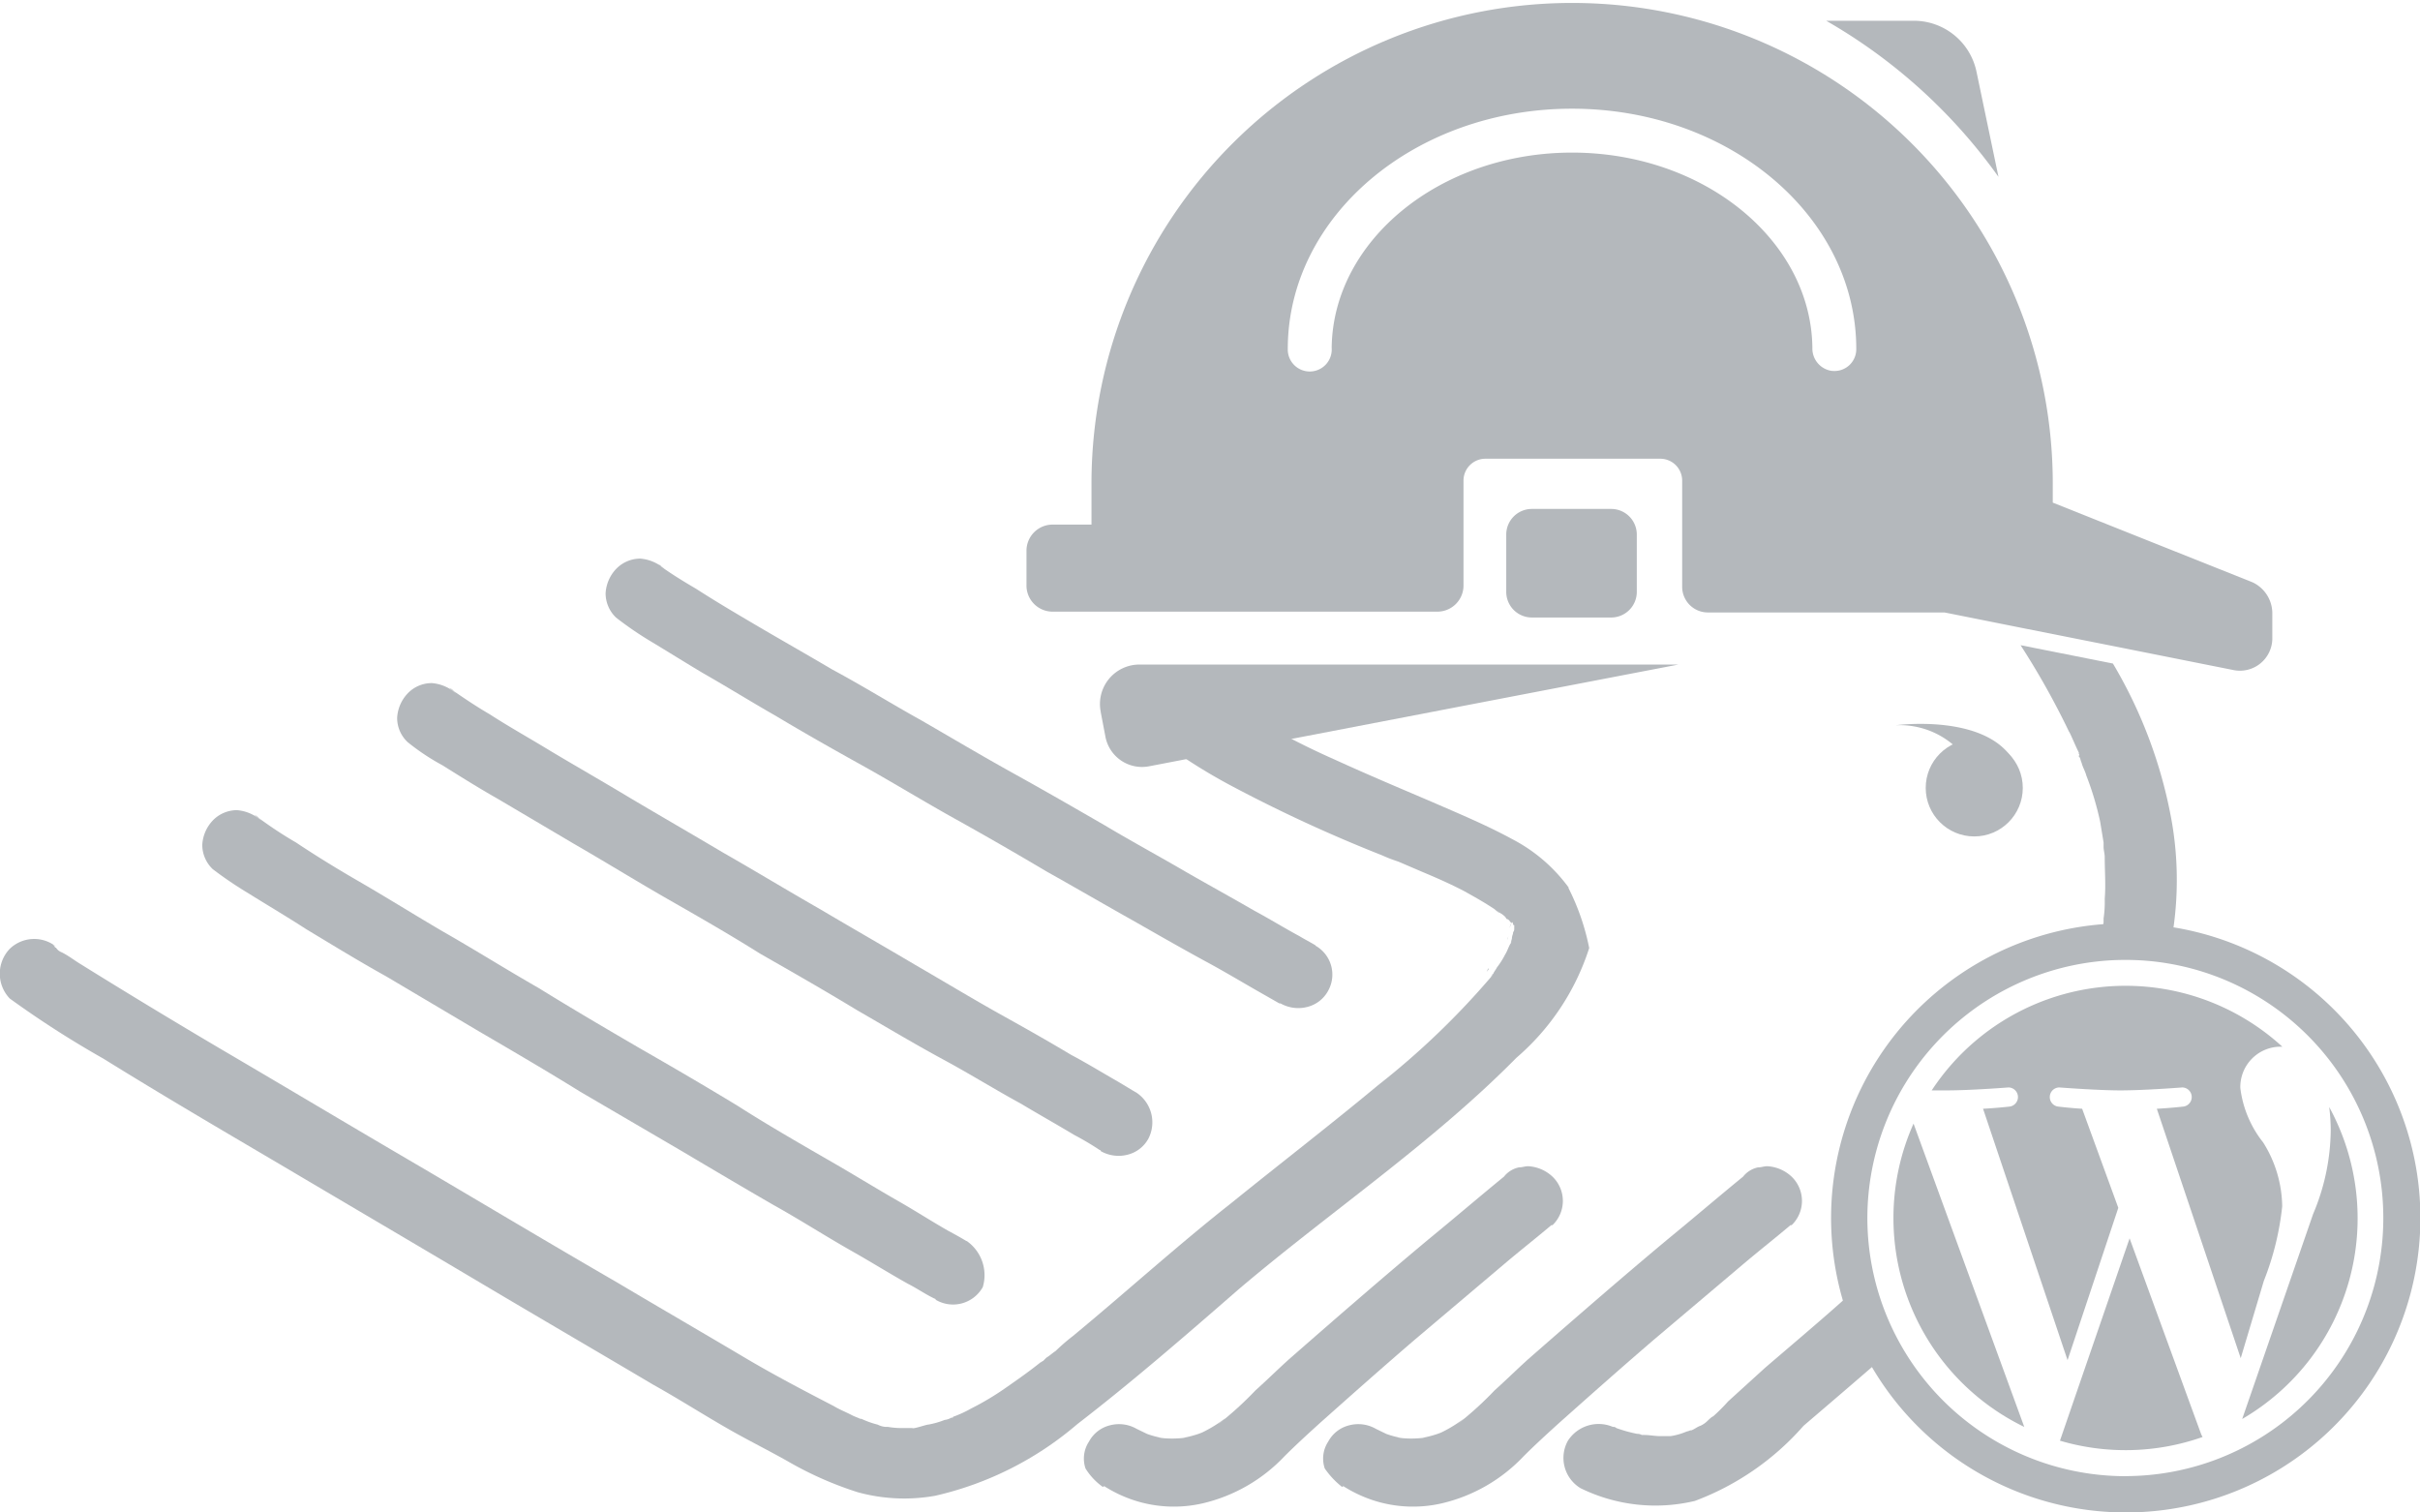 <svg xmlns="http://www.w3.org/2000/svg" width="36" height="22.5" viewBox="0 0 36 22.5">
  <g id="Menu_WordPress_-_Builderall_Builder_-_Grey" data-name="Menu WordPress - Builderall Builder - Grey" transform="translate(-271.647 -334.649)">
    <g id="Grupo_7156" data-name="Grupo 7156" transform="translate(271.647 334.649)">
      <g id="Grupo_7154" data-name="Grupo 7154" transform="translate(16.143 17.347)">
        <path id="Caminho_14057" data-name="Caminho 14057" d="M490.017,528.532a1.978,1.978,0,0,0,.43.206,1.911,1.911,0,0,0,1.031.051,2.44,2.44,0,0,0,1.22-.7c.172-.172.361-.344.533-.5.464-.413.928-.825,1.409-1.238l1.341-1.134c.224-.189.464-.378.688-.567h.017a.5.5,0,0,0,0-.722.573.573,0,0,0-.361-.155c-.052,0-.086.017-.138.017a.383.383,0,0,0-.223.138c-.378.309-.739.619-1.117.928-.7.584-1.392,1.186-2.08,1.788-.172.155-.327.309-.5.464a5.142,5.142,0,0,1-.55.5l.1-.086a1.9,1.9,0,0,1-.447.258l.12-.052a1.484,1.484,0,0,1-.4.1c.052,0,.086-.017.138-.017a1.525,1.525,0,0,1-.4,0c.052,0,.086.017.138.017a1.364,1.364,0,0,1-.378-.1c.034.017.086.034.12.052l-.206-.1a.527.527,0,0,0-.4-.052.486.486,0,0,0-.309.241.459.459,0,0,0-.052.4,1.261,1.261,0,0,0,.258.275Z" transform="translate(-486.177 -523.771)" fill="#b4b8bc"/>
        <path id="Caminho_14058" data-name="Caminho 14058" d="M450.632,528.532a1.976,1.976,0,0,0,.43.206,1.91,1.91,0,0,0,1.031.051,2.44,2.44,0,0,0,1.22-.7c.172-.172.361-.344.533-.5.464-.413.928-.825,1.409-1.238l1.341-1.134c.223-.189.464-.378.688-.567h.017a.5.5,0,0,0,0-.722.573.573,0,0,0-.361-.155c-.051,0-.086.017-.138.017a.383.383,0,0,0-.223.138c-.378.309-.739.619-1.117.928-.7.584-1.392,1.186-2.08,1.788-.172.155-.327.309-.5.464a5.138,5.138,0,0,1-.55.5c.034-.034.069-.052.1-.086a1.9,1.9,0,0,1-.447.258l.12-.052a1.486,1.486,0,0,1-.4.1c.052,0,.086-.017.137-.017a1.525,1.525,0,0,1-.4,0c.052,0,.086.017.137.017a1.365,1.365,0,0,1-.378-.1c.034.017.086.034.12.052l-.206-.1a.527.527,0,0,0-.4-.052.486.486,0,0,0-.309.241.459.459,0,0,0-.052.4.946.946,0,0,0,.258.275Z" transform="translate(-450.349 -523.771)" fill="#b4b8bc"/>
      </g>
      <circle id="Elipse_317" data-name="Elipse 317" cx="0.722" cy="0.722" r="0.722" transform="translate(28.647 10.999)" fill="#b4b8bc"/>
      <g id="Grupo_7155" data-name="Grupo 7155" transform="translate(3.019 8.306)">
        <path id="Caminho_14059" data-name="Caminho 14059" d="M382.026,429.449c-.086-.052-.155-.086-.241-.138-.223-.12-.447-.258-.67-.378-.327-.189-.67-.378-1-.567-.413-.241-.825-.464-1.22-.7-.447-.258-.894-.516-1.358-.773s-.928-.533-1.375-.791c-.464-.258-.877-.516-1.324-.756-.378-.223-.773-.447-1.152-.67-.292-.172-.584-.344-.877-.533-.172-.1-.344-.206-.516-.327l-.052-.052c.034.034.069.052.1.086h0a.615.615,0,0,0-.361-.155.5.5,0,0,0-.361.155.573.573,0,0,0-.155.361.5.5,0,0,0,.155.361,5.137,5.137,0,0,0,.5.344c.258.155.533.327.791.481.361.206.722.43,1.083.636.43.258.859.5,1.289.739.464.258.911.533,1.375.791s.911.516,1.375.791c.43.241.842.481,1.272.722.361.206.7.4,1.066.6.258.138.516.292.756.43l.361.206h.017a.537.537,0,0,0,.4.052.486.486,0,0,0,.309-.241.494.494,0,0,0-.189-.67Z" transform="translate(-365.474 -423.691)" fill="#b4b8bc"/>
        <path id="Caminho_14060" data-name="Caminho 14060" d="M348.018,450.324l-.258-.155c-.241-.138-.464-.275-.7-.4-.344-.206-.687-.4-1.048-.6-.43-.241-.859-.5-1.272-.739-.464-.275-.945-.55-1.409-.825-.481-.275-.963-.567-1.444-.842-.464-.275-.911-.533-1.375-.808-.4-.241-.791-.464-1.186-.7-.309-.189-.619-.361-.911-.55-.172-.1-.361-.224-.533-.344a.238.238,0,0,0-.069-.052c.034.034.069.052.1.086h0a.614.614,0,0,0-.361-.155.494.494,0,0,0-.361.155.573.573,0,0,0-.155.361.494.494,0,0,0,.155.361,3.371,3.371,0,0,0,.516.344c.275.172.55.344.825.5l1.134.67c.447.258.894.533,1.341.791.481.275.963.55,1.427.842.481.275.963.55,1.444.842.447.258.877.516,1.323.756.378.206.739.43,1.117.636.258.155.533.309.791.464a4.312,4.312,0,0,1,.378.224.017.017,0,0,1,.017.017.537.537,0,0,0,.4.052.486.486,0,0,0,.309-.241.531.531,0,0,0-.189-.688Z" transform="translate(-334.147 -442.384)" fill="#b4b8bc"/>
        <path id="Caminho_14061" data-name="Caminho 14061" d="M316.431,471.58c-.086-.052-.172-.1-.275-.155-.241-.137-.481-.292-.722-.43-.361-.206-.722-.43-1.083-.636-.447-.258-.894-.516-1.324-.791-.481-.292-.98-.584-1.461-.859-.5-.292-1-.584-1.5-.894-.481-.275-.945-.567-1.427-.842-.412-.241-.825-.5-1.238-.739-.327-.189-.636-.378-.945-.584a6.031,6.031,0,0,1-.55-.361.237.237,0,0,0-.069-.052c.034.034.069.052.1.086h0a.615.615,0,0,0-.361-.155.5.5,0,0,0-.361.155.573.573,0,0,0-.155.361.5.5,0,0,0,.155.361,5.784,5.784,0,0,0,.533.361c.275.172.567.344.859.533.4.241.791.481,1.186.7l1.392.825c.5.292,1,.584,1.5.894l1.5.877c.464.275.928.55,1.375.808.4.223.773.464,1.169.688.275.155.55.327.825.481.137.069.258.155.4.223a.017.017,0,0,1,.017.017.507.507,0,0,0,.7-.189.62.62,0,0,0-.241-.687Z" transform="translate(-305.07 -461.422)" fill="#b4b8bc"/>
      </g>
      <path id="Caminho_14062" data-name="Caminho 14062" d="M294.983,447.974a2.423,2.423,0,0,0-.842-.722c-.378-.206-.791-.378-1.186-.55-.481-.206-.945-.4-1.461-.636a11.458,11.458,0,0,1-1.564-.842c-.12-.069-.223-.155-.344-.223l-1.323.258a8.261,8.261,0,0,0,1.7,1.2,21.851,21.851,0,0,0,2.234,1.031c.12.052.12.052.258.1l.361.155c.206.086.4.172.6.275.155.086.309.172.464.275.017.017.12.1.052.034-.052-.052.034.034.052.034.017.017.052.034.069.069l.017.017v-.017c0,.017.017.017.034.034h0l-.017-.017c.017.017.034.052.052.052h0v-.017a.06.06,0,0,1,.017.034v0h0a.017.017,0,0,0,.017.017v-.017c0,.034.017.052,0,.017h0v.052a.075.075,0,0,1-.017.051c0,.034-.017.052-.017.086,0,.017-.017.052-.017.069.034-.086,0,0,0,.017h0V448.8h0c-.034.052-.052.12-.086.172a1.16,1.16,0,0,1-.12.189c-.017.034-.034.051-.052.086a.017.017,0,0,1-.017.017c.034-.034-.017.017-.017.034a.06.06,0,0,0,.017-.034v.017a11.747,11.747,0,0,1-1.7,1.633c-.722.6-1.461,1.169-2.183,1.753-.808.636-1.564,1.323-2.355,1.977a3,3,0,0,0-.258.223c-.052.034-.086.069-.138.1l-.034.034h0l-.017.017c-.017,0-.017.017-.034.017-.172.138-.344.258-.516.378a4.1,4.1,0,0,1-.516.309,1.729,1.729,0,0,1-.258.12.017.017,0,0,0-.017.017H285.8a.246.246,0,0,1-.1.034,1.262,1.262,0,0,1-.241.069c-.034,0-.223.069-.241.052h-.137a1.233,1.233,0,0,1-.224-.017h-.034a.317.317,0,0,1-.12-.034,1.338,1.338,0,0,1-.241-.086h-.017c-.034-.017-.086-.034-.12-.052-.1-.052-.189-.086-.275-.138-.43-.223-.859-.447-1.289-.7-.636-.378-1.289-.756-1.925-1.134-.98-.567-1.959-1.152-2.922-1.719-1-.584-1.977-1.169-2.973-1.753-.7-.413-1.409-.842-2.1-1.272-.086-.052-.172-.12-.275-.172a.171.171,0,0,1-.086-.069c-.017,0-.017-.017-.034-.034-.034-.034,0,0,.034.017a.523.523,0,0,0-.688.034.535.535,0,0,0,0,.739,14.752,14.752,0,0,0,1.392.894c.859.533,1.736,1.048,2.613,1.564,1.014.6,2.011,1.186,3.025,1.788.842.5,1.7,1,2.544,1.5.4.223.773.464,1.169.688.275.155.55.292.825.447a5.254,5.254,0,0,0,1.048.464,2.613,2.613,0,0,0,1.152.052,4.935,4.935,0,0,0,2.114-1.066c.825-.636,1.616-1.323,2.406-2.011,1.358-1.152,2.87-2.166,4.125-3.438a3.6,3.6,0,0,0,1.083-1.633,3.462,3.462,0,0,0-.309-.894Zm-10.244,8.1Z" transform="translate(-271.647 -434.77)" fill="#b4b8bc"/>
      <path id="Caminho_14063" data-name="Caminho 14063" d="M411.68,566.2Z" transform="translate(-399.018 -545.021)" fill="#b4b8bc"/>
      <path id="Caminho_14064" data-name="Caminho 14064" d="M412,566.2Z" transform="translate(-399.321 -545.021)" fill="#b4b8bc"/>
      <path id="Caminho_14065" data-name="Caminho 14065" d="M416.376,567.533Z" transform="translate(-403.302 -546.233)" fill="#b4b8bc"/>
      <path id="Caminho_14066" data-name="Caminho 14066" d="M416.566,567.533Z" transform="translate(-403.475 -546.233)" fill="#b4b8bc"/>
      <path id="Caminho_14067" data-name="Caminho 14067" d="M427.031,565.82Z" transform="translate(-412.994 -544.675)" fill="#b4b8bc"/>
      <path id="Caminho_14068" data-name="Caminho 14068" d="M457.968,433.264l.017.017c-.017-.017-.017-.034-.017-.017C457.95,433.247,457.968,433.247,457.968,433.264Z" transform="translate(-441.129 -424.239)" fill="#b4b8bc"/>
      <path id="Caminho_14069" data-name="Caminho 14069" d="M516.457,492.315a.06.06,0,0,0,.017-.034h0c.034-.034,0,.034-.017.034Z" transform="translate(-494.342 -477.864)" fill="#b4b8bc"/>
      <path id="Caminho_14070" data-name="Caminho 14070" d="M519.881,487.052c.034-.086,0,0,0,.017h0Z" transform="translate(-497.457 -473.087)" fill="#b4b8bc"/>
      <path id="Caminho_14071" data-name="Caminho 14071" d="M519.881,483.244c0,.017.017.017.034.034h0c-.017-.017-.034-.017-.034-.034Z" transform="translate(-497.457 -469.662)" fill="#b4b8bc"/>
      <path id="Caminho_14072" data-name="Caminho 14072" d="M520.279,484.957h0c0,.017-.017.052-.017.069A.172.172,0,0,1,520.279,484.957Z" transform="translate(-497.803 -471.218)" fill="#b4b8bc"/>
      <path id="Caminho_14073" data-name="Caminho 14073" d="M520.3,484.057h0c0,.017.017.034,0,0h0c-.017-.017-.017-.034-.034-.034v-.017a.06.06,0,0,1,.017.034v0h0a.017.017,0,0,1,.017.017Z" transform="translate(-497.803 -470.353)" fill="#b4b8bc"/>
      <path id="Caminho_14074" data-name="Caminho 14074" d="M546.061,568.1Z" transform="translate(-521.265 -546.753)" fill="#b4b8bc"/>
      <path id="Caminho_14075" data-name="Caminho 14075" d="M546.519,568.1Z" transform="translate(-521.688 -546.753)" fill="#b4b8bc"/>
      <path id="Caminho_14076" data-name="Caminho 14076" d="M538.167,442.2a5.1,5.1,0,0,0-.025-1.574,7,7,0,0,0-.876-2.353L535.892,438a11.59,11.59,0,0,1,.72,1.285c.017.017.1.223.154.327-.017-.017-.017-.017,0,.017v.017a.017.017,0,0,1-.015-.008.066.066,0,0,0,.015.025c.017.017.017.052.034.086.017.069.052.12.07.189a4.552,4.552,0,0,1,.206.687l.051.31V441c0,.051.017.1.017.154,0,.206.017.413,0,.619a1.666,1.666,0,0,1-.017.292v.052a.114.114,0,0,1-.005.033,4.384,4.384,0,0,0-3.873,5.6c-.38.339-.774.67-1.158,1l-.55.5a2.728,2.728,0,0,1-.223.223c-.017,0-.086.069-.086.069a.36.36,0,0,1-.1.069c-.052.017-.087.051-.138.069h-.017a.173.173,0,0,1-.051.017.987.987,0,0,1-.24.069h-.154c-.086,0-.155-.017-.241-.017h-.034a.13.13,0,0,0-.069-.017,2.07,2.07,0,0,1-.309-.086.06.06,0,0,0-.034-.017h-.017a.543.543,0,0,0-.67.206.526.526,0,0,0,.189.706,2.528,2.528,0,0,0,1.7.189,4.02,4.02,0,0,0,1.616-1.117c.341-.292.681-.582,1.018-.874a4.381,4.381,0,1,0,4.491-6.541Zm-.714,8.162a3.842,3.842,0,0,1-3.361-1.986,3.837,3.837,0,0,1-.479-1.855,3.844,3.844,0,0,1,3.4-3.814,3.716,3.716,0,0,1,.439-.025,3.77,3.77,0,0,1,.626.051,3.84,3.84,0,0,1-.626,7.628Z" transform="translate(-505.834 -428.402)" fill="#b4b8bc"/>
      <path id="Caminho_14077" data-name="Caminho 14077" d="M604.362,437.964l0,0,1.375.276h0Z" transform="translate(-574.304 -428.516)" fill="#b4b8bc"/>
      <path id="Caminho_14078" data-name="Caminho 14078" d="M584.928,453.007a1.228,1.228,0,0,0-1.117-.6s1.788-.241,1.873.928Z" transform="translate(-555.611 -441.618)" fill="#b4b8bc"/>
      <path id="Caminho_14079" data-name="Caminho 14079" d="M574.956,340.39l-.327-1.564a.952.952,0,0,0-.911-.756h-1.324a8.083,8.083,0,0,1,2.561,2.32Z" transform="translate(-545.227 -337.761)" fill="#b4b8bc"/>
      <path id="Caminho_14080" data-name="Caminho 14080" d="M458.966,343.312l-2.973-1.186v-.24a7.15,7.15,0,1,0-14.3-.086v.653h-.567a.389.389,0,0,0-.4.395v.5a.389.389,0,0,0,.4.4h5.706a.389.389,0,0,0,.395-.4V341.8a.326.326,0,0,1,.327-.327h2.6a.326.326,0,0,1,.326.327v1.581a.382.382,0,0,0,.379.379h3.523l1.136.227,1.374.273,1.8.359a.482.482,0,0,0,.567-.464v-.395A.511.511,0,0,0,458.966,343.312Zm-6.256-3.145a.336.336,0,0,1-.293-.343c-.017-1.6-1.615-2.905-3.575-2.905s-3.558,1.306-3.576,2.905a.327.327,0,1,1-.653.017c0-1.977,1.891-3.575,4.229-3.575s4.228,1.6,4.228,3.575A.324.324,0,0,1,452.71,340.166Z" transform="translate(-425.456 -334.649)" fill="#b4b8bc"/>
      <path id="Caminho_14081" data-name="Caminho 14081" d="M520.069,417.412h1.186a.381.381,0,0,1,.378.378v.859a.381.381,0,0,1-.378.378h-1.186a.381.381,0,0,1-.378-.378v-.859A.381.381,0,0,1,520.069,417.412Z" transform="translate(-497.284 -409.841)" fill="#b4b8bc"/>
      <path id="Caminho_14082" data-name="Caminho 14082" d="M452.8,443.416l.069.361a.554.554,0,0,0,.653.447l7.872-1.513h-8.01a.587.587,0,0,0-.584.7Z" transform="translate(-436.426 -432.825)" fill="#b4b8bc"/>
    </g>
    <g id="Grupo_7157" data-name="Grupo 7157" transform="translate(299.814 349.317)">
      <path id="Caminho_14083" data-name="Caminho 14083" d="M611.907,535.676l-1.036,3.01a3.452,3.452,0,0,0,2.122-.055.305.305,0,0,1-.024-.048Z" transform="translate(-608.394 -531.922)" fill="#b4b8bc"/>
      <path id="Caminho_14084" data-name="Caminho 14084" d="M583.449,518.183a3.453,3.453,0,0,0,1.946,3.107l-1.647-4.512A3.44,3.44,0,0,0,583.449,518.183Z" transform="translate(-583.449 -514.731)" fill="#b4b8bc"/>
      <path id="Caminho_14085" data-name="Caminho 14085" d="M594.953,497.393a1.819,1.819,0,0,0-.284-.952,1.615,1.615,0,0,1-.339-.81.6.6,0,0,1,.58-.613l.045,0a3.452,3.452,0,0,0-5.216.65c.081,0,.157,0,.222,0,.361,0,.92-.044.92-.044a.143.143,0,0,1,.022.284s-.187.022-.4.033l1.257,3.74.755-2.266-.538-1.474c-.186-.011-.362-.033-.362-.033a.143.143,0,0,1,.022-.284s.57.044.909.044c.361,0,.92-.044.92-.044a.143.143,0,0,1,.022.284s-.187.022-.4.033l1.248,3.711.344-1.151A4.175,4.175,0,0,0,594.953,497.393Z" transform="translate(-589.17 -494.115)" fill="#b4b8bc"/>
      <path id="Caminho_14086" data-name="Caminho 14086" d="M642.174,514a2.66,2.66,0,0,1,.023.355,3.258,3.258,0,0,1-.262,1.237l-1.055,3.049A3.453,3.453,0,0,0,642.174,514Z" transform="translate(-635.692 -512.2)" fill="#b4b8bc"/>
    </g>
  </g>
</svg>
